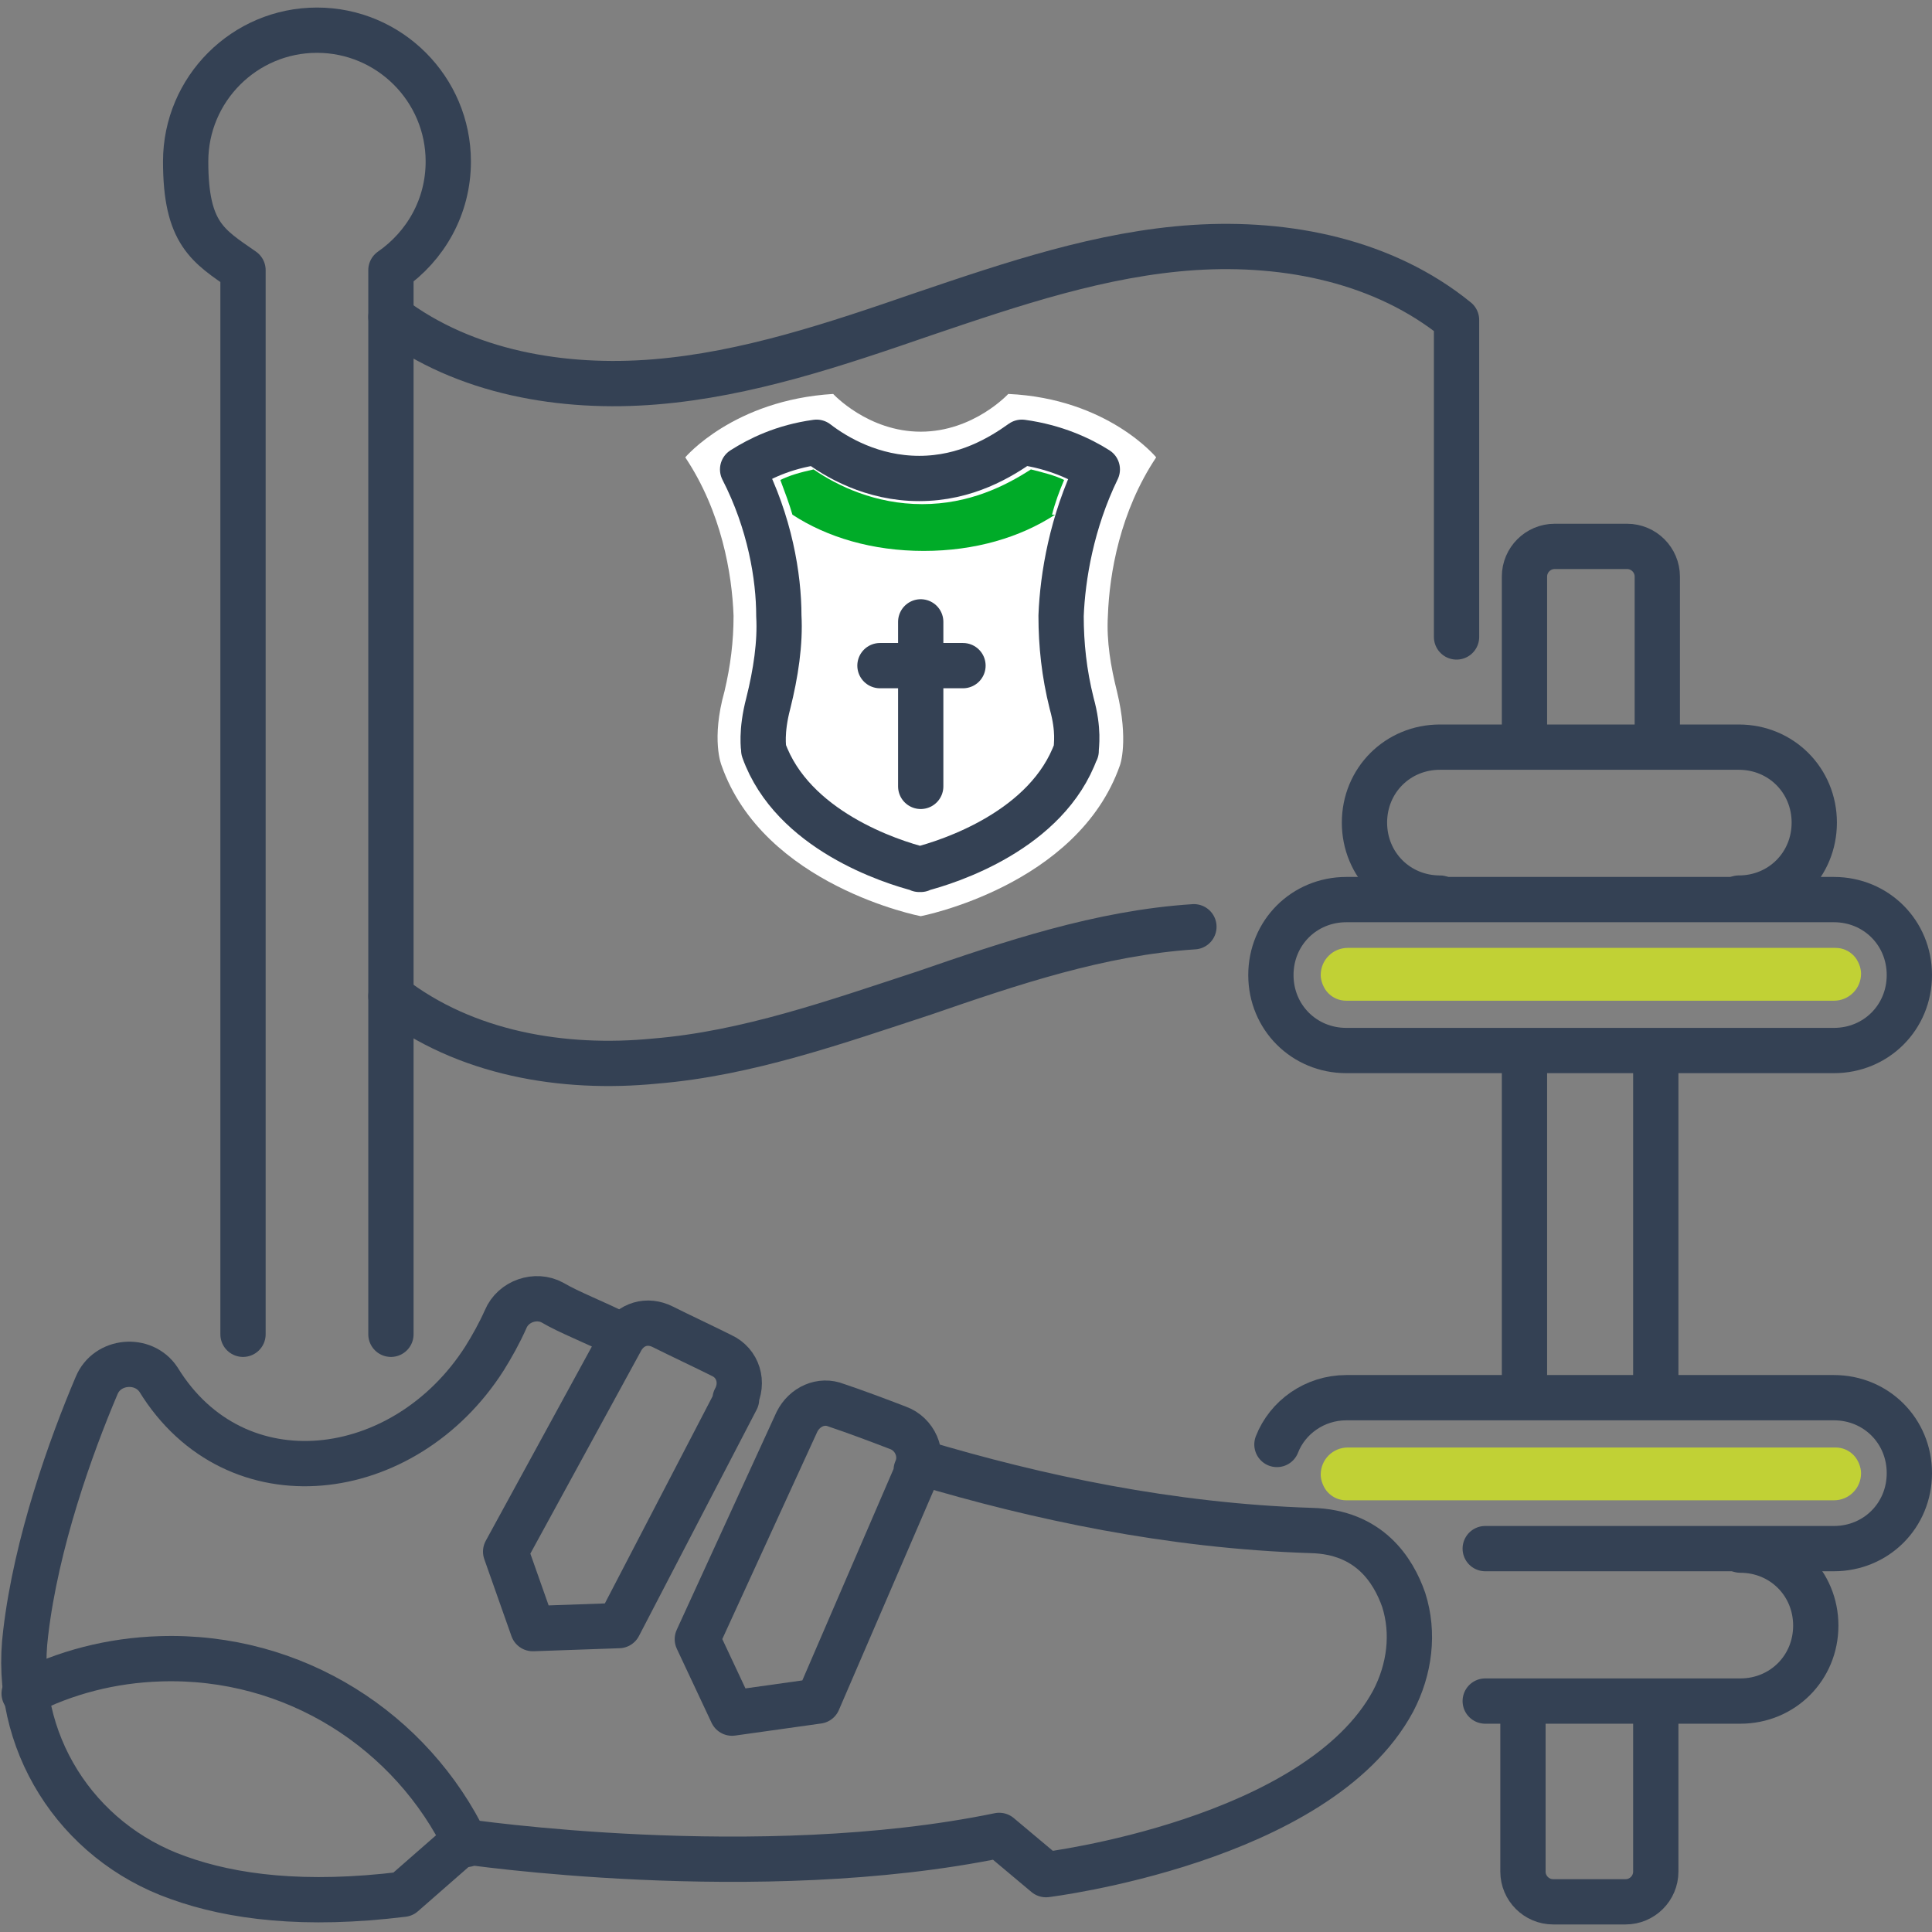 <?xml version="1.0" encoding="UTF-8"?>
<svg xmlns="http://www.w3.org/2000/svg" version="1.1" viewBox="0 0 128 128">
  <rect x="0" y="0" width="128" height="128" fill="#808080" stroke="none"/>
  <defs>
    <style>
      .cls-1 {
        fill: #c1d135;
      }

      .cls-2 {
        fill: #fff;
      }

      .cls-3 {
        fill: #00ab28;
      }

      .cls-4 {
        stroke-linecap: round;
      }

      .cls-4, .cls-5 {
        fill: none;
        stroke: #344154;
        stroke-linejoin: round;
        stroke-width: 3px;
      }
    </style>
  </defs>
  <!-- Generator: Adobe Illustrator 28.7.3, SVG Export Plug-In . SVG Version: 1.2.0 Build 164)  -->
  <g>
    <g id="_圖層_1" data-name="圖層_1">
      <g>
        <g>
          <path class="cls-4" d="M96.5,42.2v-21c-4.8-3.9-11.2-5.2-17.4-4.8-6.1.4-12,2.4-17.9,4.4-5.8,2-11.7,4-17.8,4.5-6.1.5-12.6-.6-17.5-4.3"/>
          <path class="cls-4" d="M25.9,66c4.9,3.8,11.4,4.9,17.5,4.3,6.1-.5,12-2.6,17.8-4.5,5.8-2,11.7-4,17.9-4.4"/>
          <path class="cls-4" d="M25.9,88.4V17.9c2.3-1.6,3.8-4.2,3.8-7.2,0-4.8-3.9-8.7-8.7-8.7s-8.7,3.9-8.7,8.7,1.5,5.6,3.8,7.2v70.5"/>
        </g>
        <g>
          <path class="cls-5" d="M109.7,113v11c0,1.1-.9,2-2,2h-4.8c-1.1,0-2-.9-2-2v-11"/>
          <line class="cls-5" x1="109.7" y1="69.9" x2="109.7" y2="92.3"/>
          <path class="cls-5" d="M101,49.2v-11c0-1.1.9-2,2-2h4.8c1.1,0,2,.9,2,2v11"/>
          <line class="cls-5" x1="101" y1="92.3" x2="101" y2="69.9"/>
          <path class="cls-4" d="M84.2,64.6h0c0-2.8,2.2-5,5-5h32.3c2.8,0,5,2.2,5,5h0c0,2.8-2.2,5-5,5h-32.3c-2.8,0-5-2.2-5-5Z"/>
          <path class="cls-4" d="M95.4,59.5c-2.8,0-5-2.2-5-5h0c0-2.8,2.2-5,5-5h19.8c2.8,0,5,2.2,5,5h0c0,2.8-2.2,5-5,5"/>
          <path class="cls-4" d="M84.2,97.6"/>
          <path class="cls-4" d="M98.4,102.6h23.1c2.8,0,5-2.2,5-5h0c0-2.8-2.2-5-5-5h-32.3c-2.1,0-3.9,1.3-4.6,3.1"/>
          <path class="cls-1" d="M88,98.9c-.3-.3-.5-.8-.5-1.2,0-1,.8-1.8,1.8-1.8h32.3c.5,0,.9.2,1.2.5s.5.8.5,1.2c0,1-.8,1.8-1.8,1.8h-32.3c-.5,0-.9-.2-1.2-.5Z"/>
          <path class="cls-1" d="M88,65.8c-.3-.3-.5-.8-.5-1.2,0-1,.8-1.8,1.8-1.8h32.3c.5,0,.9.2,1.2.5s.5.8.5,1.2c0,1-.8,1.8-1.8,1.8h-32.3c-.5,0-.9-.2-1.2-.5Z"/>
          <path class="cls-4" d="M98.4,112.7h16.9c2.8,0,5-2.2,5-5h0c0-2.8-2.2-5-5-5"/>
          <path class="cls-4" d="M95.4,102.7"/>
        </g>
        <g>
          <path class="cls-4" d="M61,96.9c7.7,2.3,16.5,4.2,25.9,4.5,3.8.1,5.4,2.6,6.1,4.6.7,2.2.4,4.6-.7,6.7-5,9.3-23,11.5-23,11.5l-3.1-2.6c-16,3.3-35.5.4-35.5.4l-4,3.5c-6.5.8-11.3.2-14.9-1.1-6.8-2.4-11-9.1-10.1-16.2.7-6,3-12.4,4.7-16.4.7-1.7,3.1-1.9,4.1-.4,0,0,0,0,0,0,5.1,8.3,16.3,6.9,21.6-1.4.5-.8,1-1.7,1.4-2.6.5-1.2,2-1.7,3.1-1.1,1.2.7,2.6,1.2,4.6,2.2"/>
          <path class="cls-4" d="M48.8,92.7l-7.8,15-5.7.2-1.8-5.1,7.7-14.1c.6-1,1.7-1.3,2.7-.8,1.2.6,2.7,1.3,3.9,1.9,1.1.5,1.5,1.8.9,2.9Z"/>
          <path class="cls-4" d="M60.8,97.4l-6.6,15.3-5.7.8-2.3-4.9,6.6-14.4c.5-1,1.6-1.5,2.6-1.1,1.2.4,2.8,1,4.1,1.5,1.1.4,1.7,1.7,1.2,2.8Z"/>
          <path class="cls-4" d="M1.6,112.2c2.7-1.4,5.8-2.2,9-2.3,8.9-.3,16.7,4.8,20.3,12.3"/>
        </g>
        <g>
          <path class="cls-2" d="M73.4,40.8c.1-2.8.8-6.9,3.2-10.5,0,0-3.2-3.9-9.8-4.2,0,0-2.3,2.5-5.8,2.5s-5.8-2.5-5.8-2.5c-6.6.4-9.8,4.2-9.8,4.2,2.4,3.6,3.1,7.7,3.2,10.5,0,1.7-.2,3.3-.6,5-.9,3.2-.2,4.9-.2,4.9,2.8,8,13.2,10,13.2,10,0,0,10.4-2,13.2-10,0,0,.6-1.6-.2-4.9-.4-1.6-.7-3.3-.6-5Z"/>
          <path class="cls-4" d="M61,57.6c-2-.5-8.5-2.6-10.4-7.9,0-.1-.2-1.2.3-3.1.5-2,.8-4,.7-5.8,0-2.6-.6-6.2-2.4-9.7,1.1-.7,2.7-1.5,4.9-1.8,1.3,1,3.7,2.4,6.8,2.4s5.4-1.4,6.8-2.4c2.2.3,3.9,1.1,5,1.8-1.7,3.5-2.3,7.1-2.4,9.7,0,1.9.2,3.8.7,5.8.5,1.8.3,2.8.3,3.1h0c0,.1,0,0,0,0,0,0,0,0,0,0-1.9,5.3-8.4,7.4-10.4,7.9Z"/>
          <line class="cls-4" x1="61" y1="41.2" x2="61" y2="52.1"/>
          <line class="cls-4" x1="63.8" y1="44.1" x2="58.3" y2="44.1"/>
          <path class="cls-3" d="M69.7,34.1c.2-.8.5-1.6.8-2.3-.6-.3-1.4-.5-2.2-.7-1.7,1.1-4.1,2.3-7.2,2.3s-5.6-1.2-7.2-2.3c-.9.2-1.6.4-2.2.7.3.8.6,1.6.8,2.3,2.3,1.5,5.3,2.4,8.7,2.4s6.4-.9,8.7-2.4Z"/>
        </g>
      </g>
    </g>
  </g>
</svg>